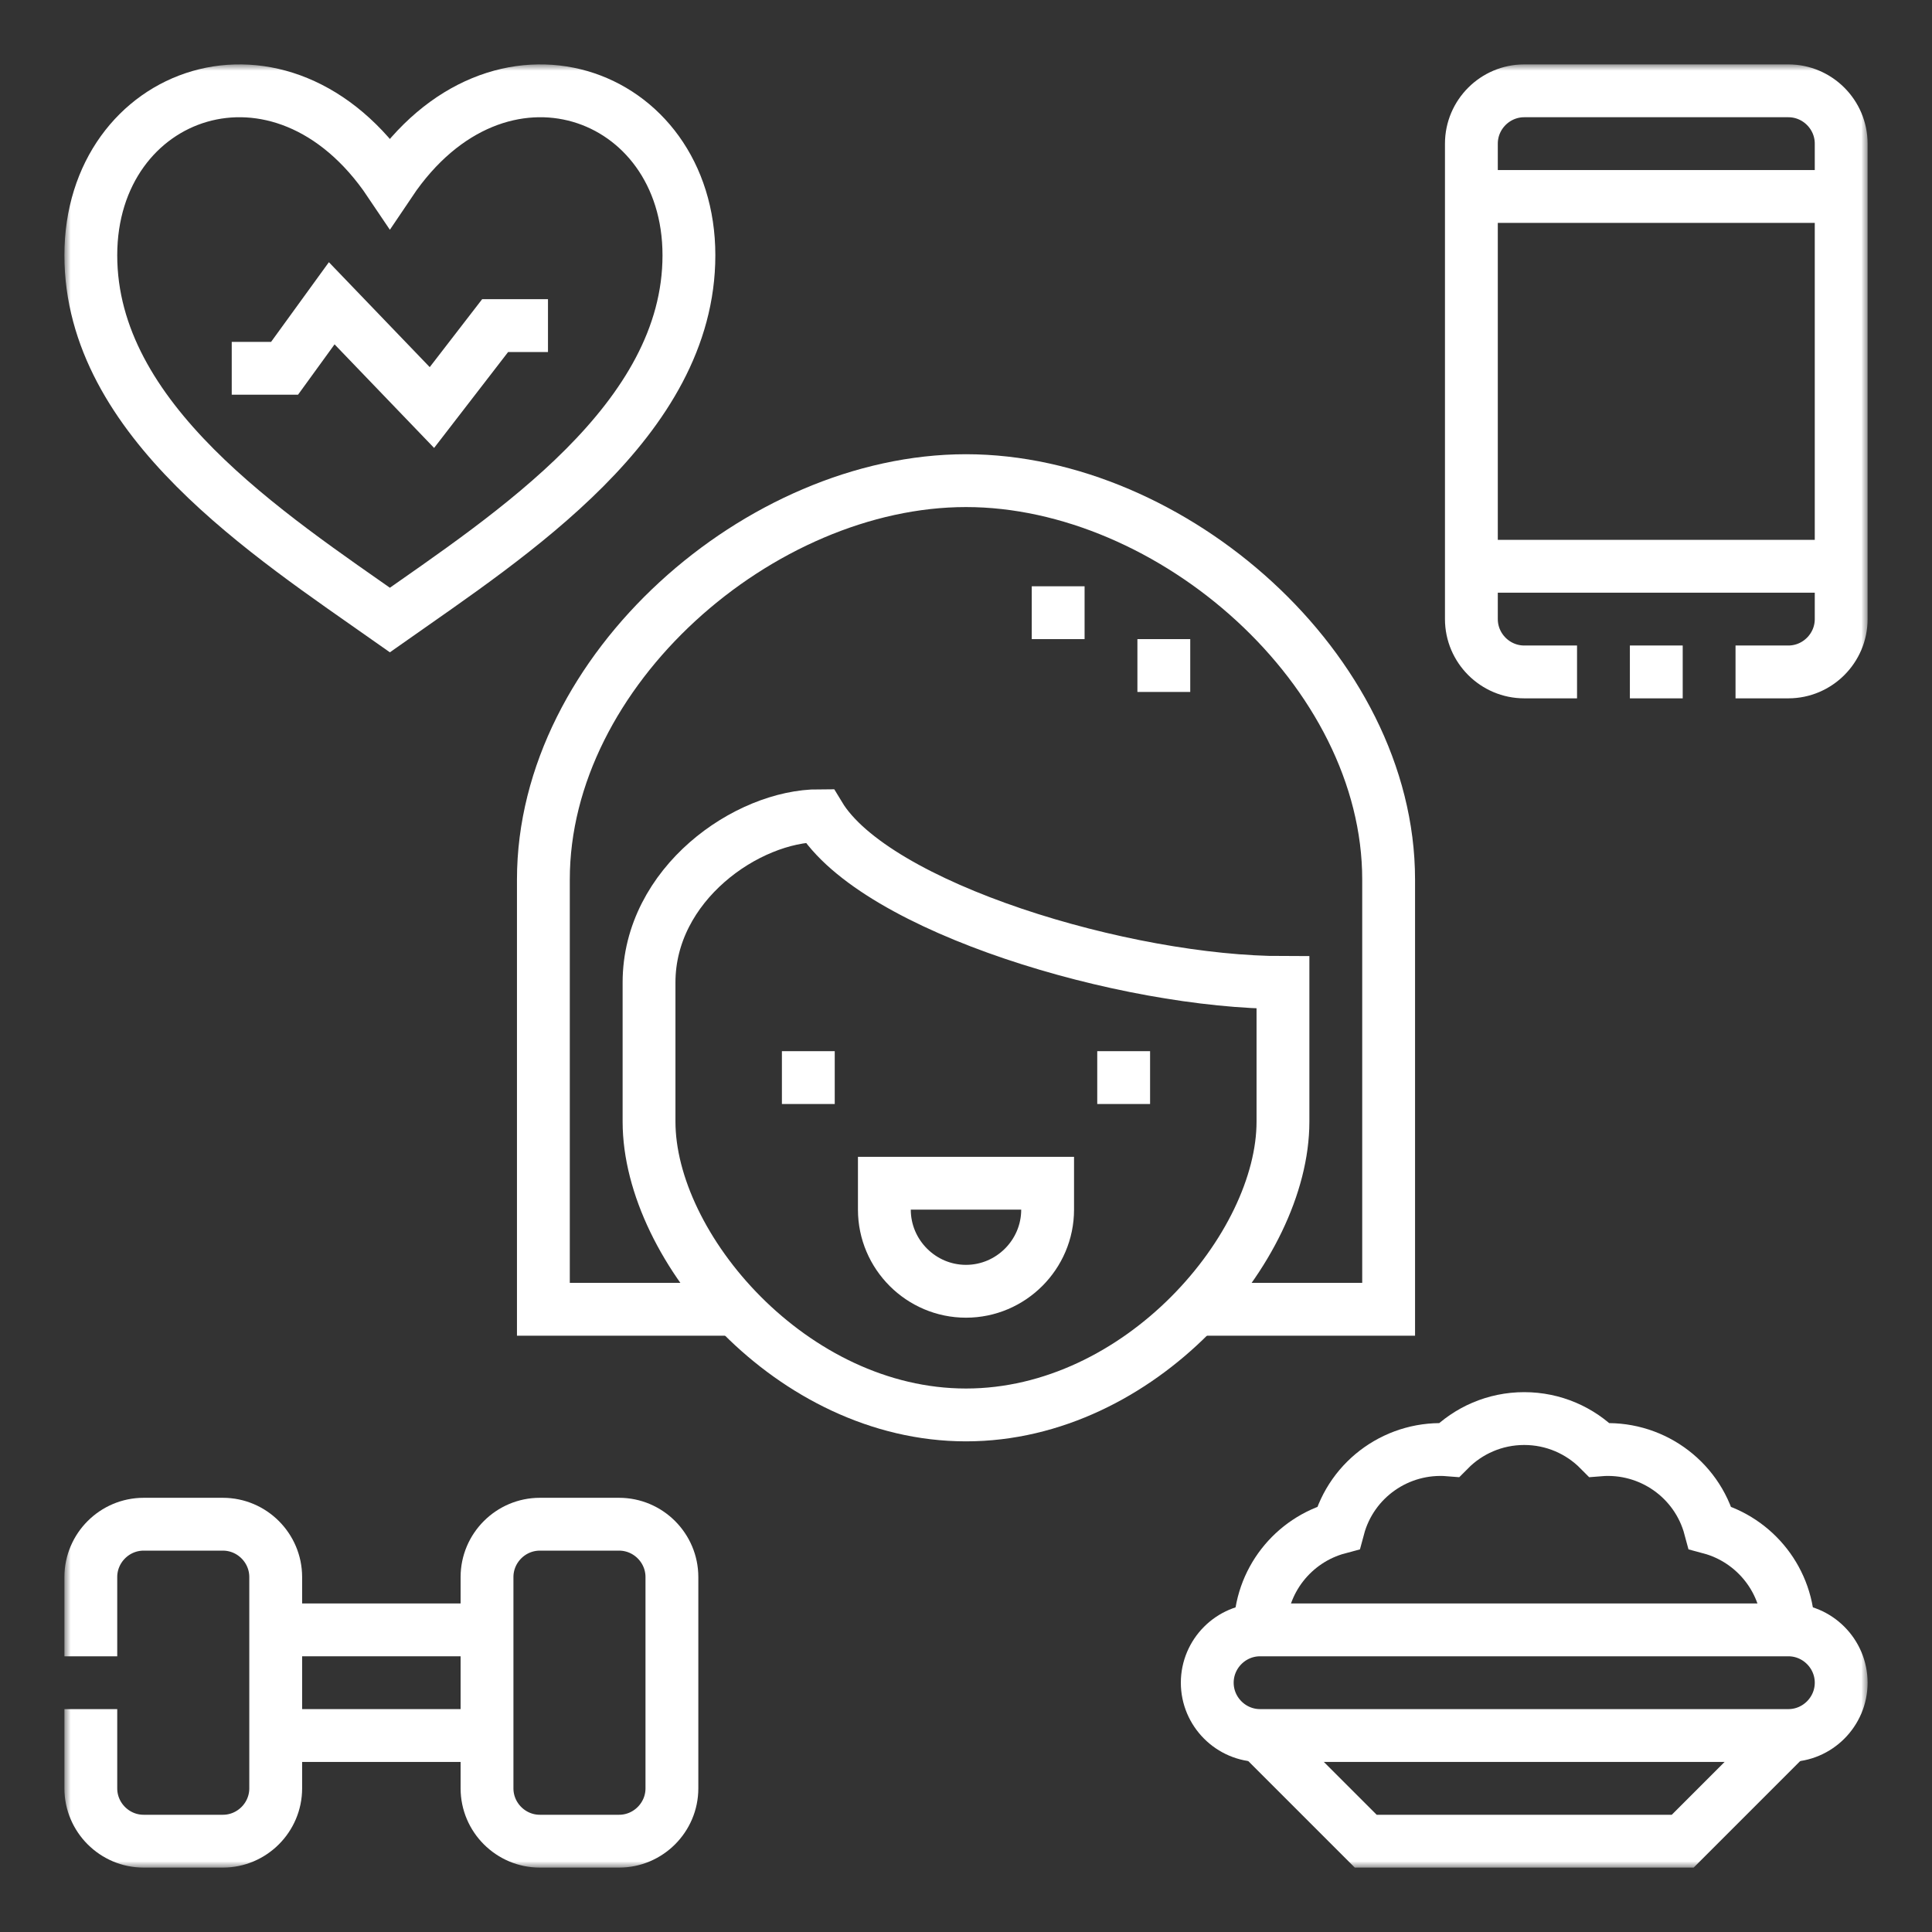 <svg width="150" height="150" viewBox="0 0 150 150" fill="none" xmlns="http://www.w3.org/2000/svg">
<rect x="0" y="0" width="150" height="150" fill="#333333" stroke="none"/>
<mask id="mask0_767_235" style="mask-type:luminance" maskUnits="userSpaceOnUse" x="5" y="5" width="140" height="140">
<path d="M5 5H145V145H5V5Z" fill="white"/>
</mask>
<g mask="url(#mask0_767_235)">
<path d="M30.27 48.137C20.904 41.544 7.051 32.642 7.051 19.819C7.051 6.995 21.858 1.643 30.27 14.161C38.681 1.643 53.488 6.995 53.488 19.819C53.488 32.642 39.635 41.544 30.27 48.137Z" stroke="white" stroke-width="4.102" stroke-miterlimit="22.926"/>
<path d="M17.992 28.593H22.094L25.755 23.546L33.534 31.641L38.443 25.279H42.545" stroke="white" stroke-width="4.102" stroke-miterlimit="22.926"/>
<path d="M7.051 128.594V122.441C7.051 120.186 8.896 118.34 11.152 118.34H17.305C19.561 118.34 21.406 120.186 21.406 122.441V138.848C21.406 141.103 19.56 142.949 17.305 142.949H11.152C8.897 142.949 7.051 141.104 7.051 138.848V132.695M41.913 118.34H48.066C50.322 118.34 52.167 120.186 52.167 122.441V138.848C52.167 141.103 50.321 142.949 48.066 142.949H41.913C39.658 142.949 37.812 141.104 37.812 138.848V122.441C37.812 120.186 39.658 118.34 41.913 118.34Z" stroke="white" stroke-width="4.102" stroke-miterlimit="22.926"/>
<path d="M21.404 134.746H37.81M21.404 126.543H37.81" stroke="white" stroke-width="4.102" stroke-miterlimit="22.926"/>
<path d="M138.848 126.543C141.104 126.543 142.949 128.389 142.949 130.645C142.949 132.9 141.103 134.746 138.848 134.746H97.832C95.576 134.746 93.731 132.9 93.731 130.645C93.731 128.389 95.576 126.543 97.832 126.543H138.848Z" stroke="white" stroke-width="4.102" stroke-miterlimit="22.926"/>
<path d="M138.848 134.746L130.645 142.949H106.035L97.832 134.746" stroke="white" stroke-width="4.102" stroke-miterlimit="22.926"/>
<path d="M97.832 126.543C97.832 122.747 100.41 119.554 103.911 118.618C104.937 114.781 108.565 112.245 112.512 112.568C113.999 111.067 116.061 110.137 118.34 110.137C120.619 110.137 122.681 111.067 124.168 112.568C128.115 112.245 131.743 114.781 132.769 118.618C136.269 119.554 138.848 122.747 138.848 126.543" stroke="white" stroke-width="4.102" stroke-miterlimit="22.926"/>
<path d="M122.441 52.168H118.34C116.085 52.168 114.238 50.322 114.238 48.066V11.152C114.238 8.896 116.084 7.051 118.34 7.051H138.848C141.104 7.051 142.949 8.897 142.949 11.152V48.066C142.949 50.322 141.103 52.168 138.848 52.168H134.746M130.645 52.168H126.543" stroke="white" stroke-width="4.102" stroke-miterlimit="22.926"/>
<path d="M114.238 43.965H142.949M114.238 15.254H142.949" stroke="white" stroke-width="4.102" stroke-miterlimit="22.926"/>
<path d="M75 109.855C61.465 109.855 50.391 96.834 50.391 87.086V76.281C50.391 68.637 58.008 63.331 63.615 63.331C67.939 70.491 87.427 76.281 99.609 76.281V87.086C99.609 96.834 88.535 109.855 75 109.855Z" stroke="white" stroke-width="4.102" stroke-miterlimit="22.926"/>
<path d="M57.158 101.652H42.188V68.288C42.188 52.007 59.024 37.317 75 37.317C90.976 37.317 107.813 52.007 107.813 68.288V101.652H92.841" stroke="white" stroke-width="4.102" stroke-miterlimit="22.926"/>
<path d="M74.999 100.254C78.485 100.254 81.337 97.402 81.337 93.917V91.866H68.662V93.917C68.662 97.402 71.514 100.254 74.999 100.254Z" stroke="white" stroke-width="4.102" stroke-miterlimit="22.926"/>
<path d="M60.707 83.664H64.809M85.19 83.664H89.292" stroke="white" stroke-width="4.102" stroke-miterlimit="2.613"/>
<path d="M90.359 53.723V49.621M82.156 49.621V45.519" stroke="white" stroke-width="4.102" stroke-miterlimit="2.613"/>
</g>
</svg>
